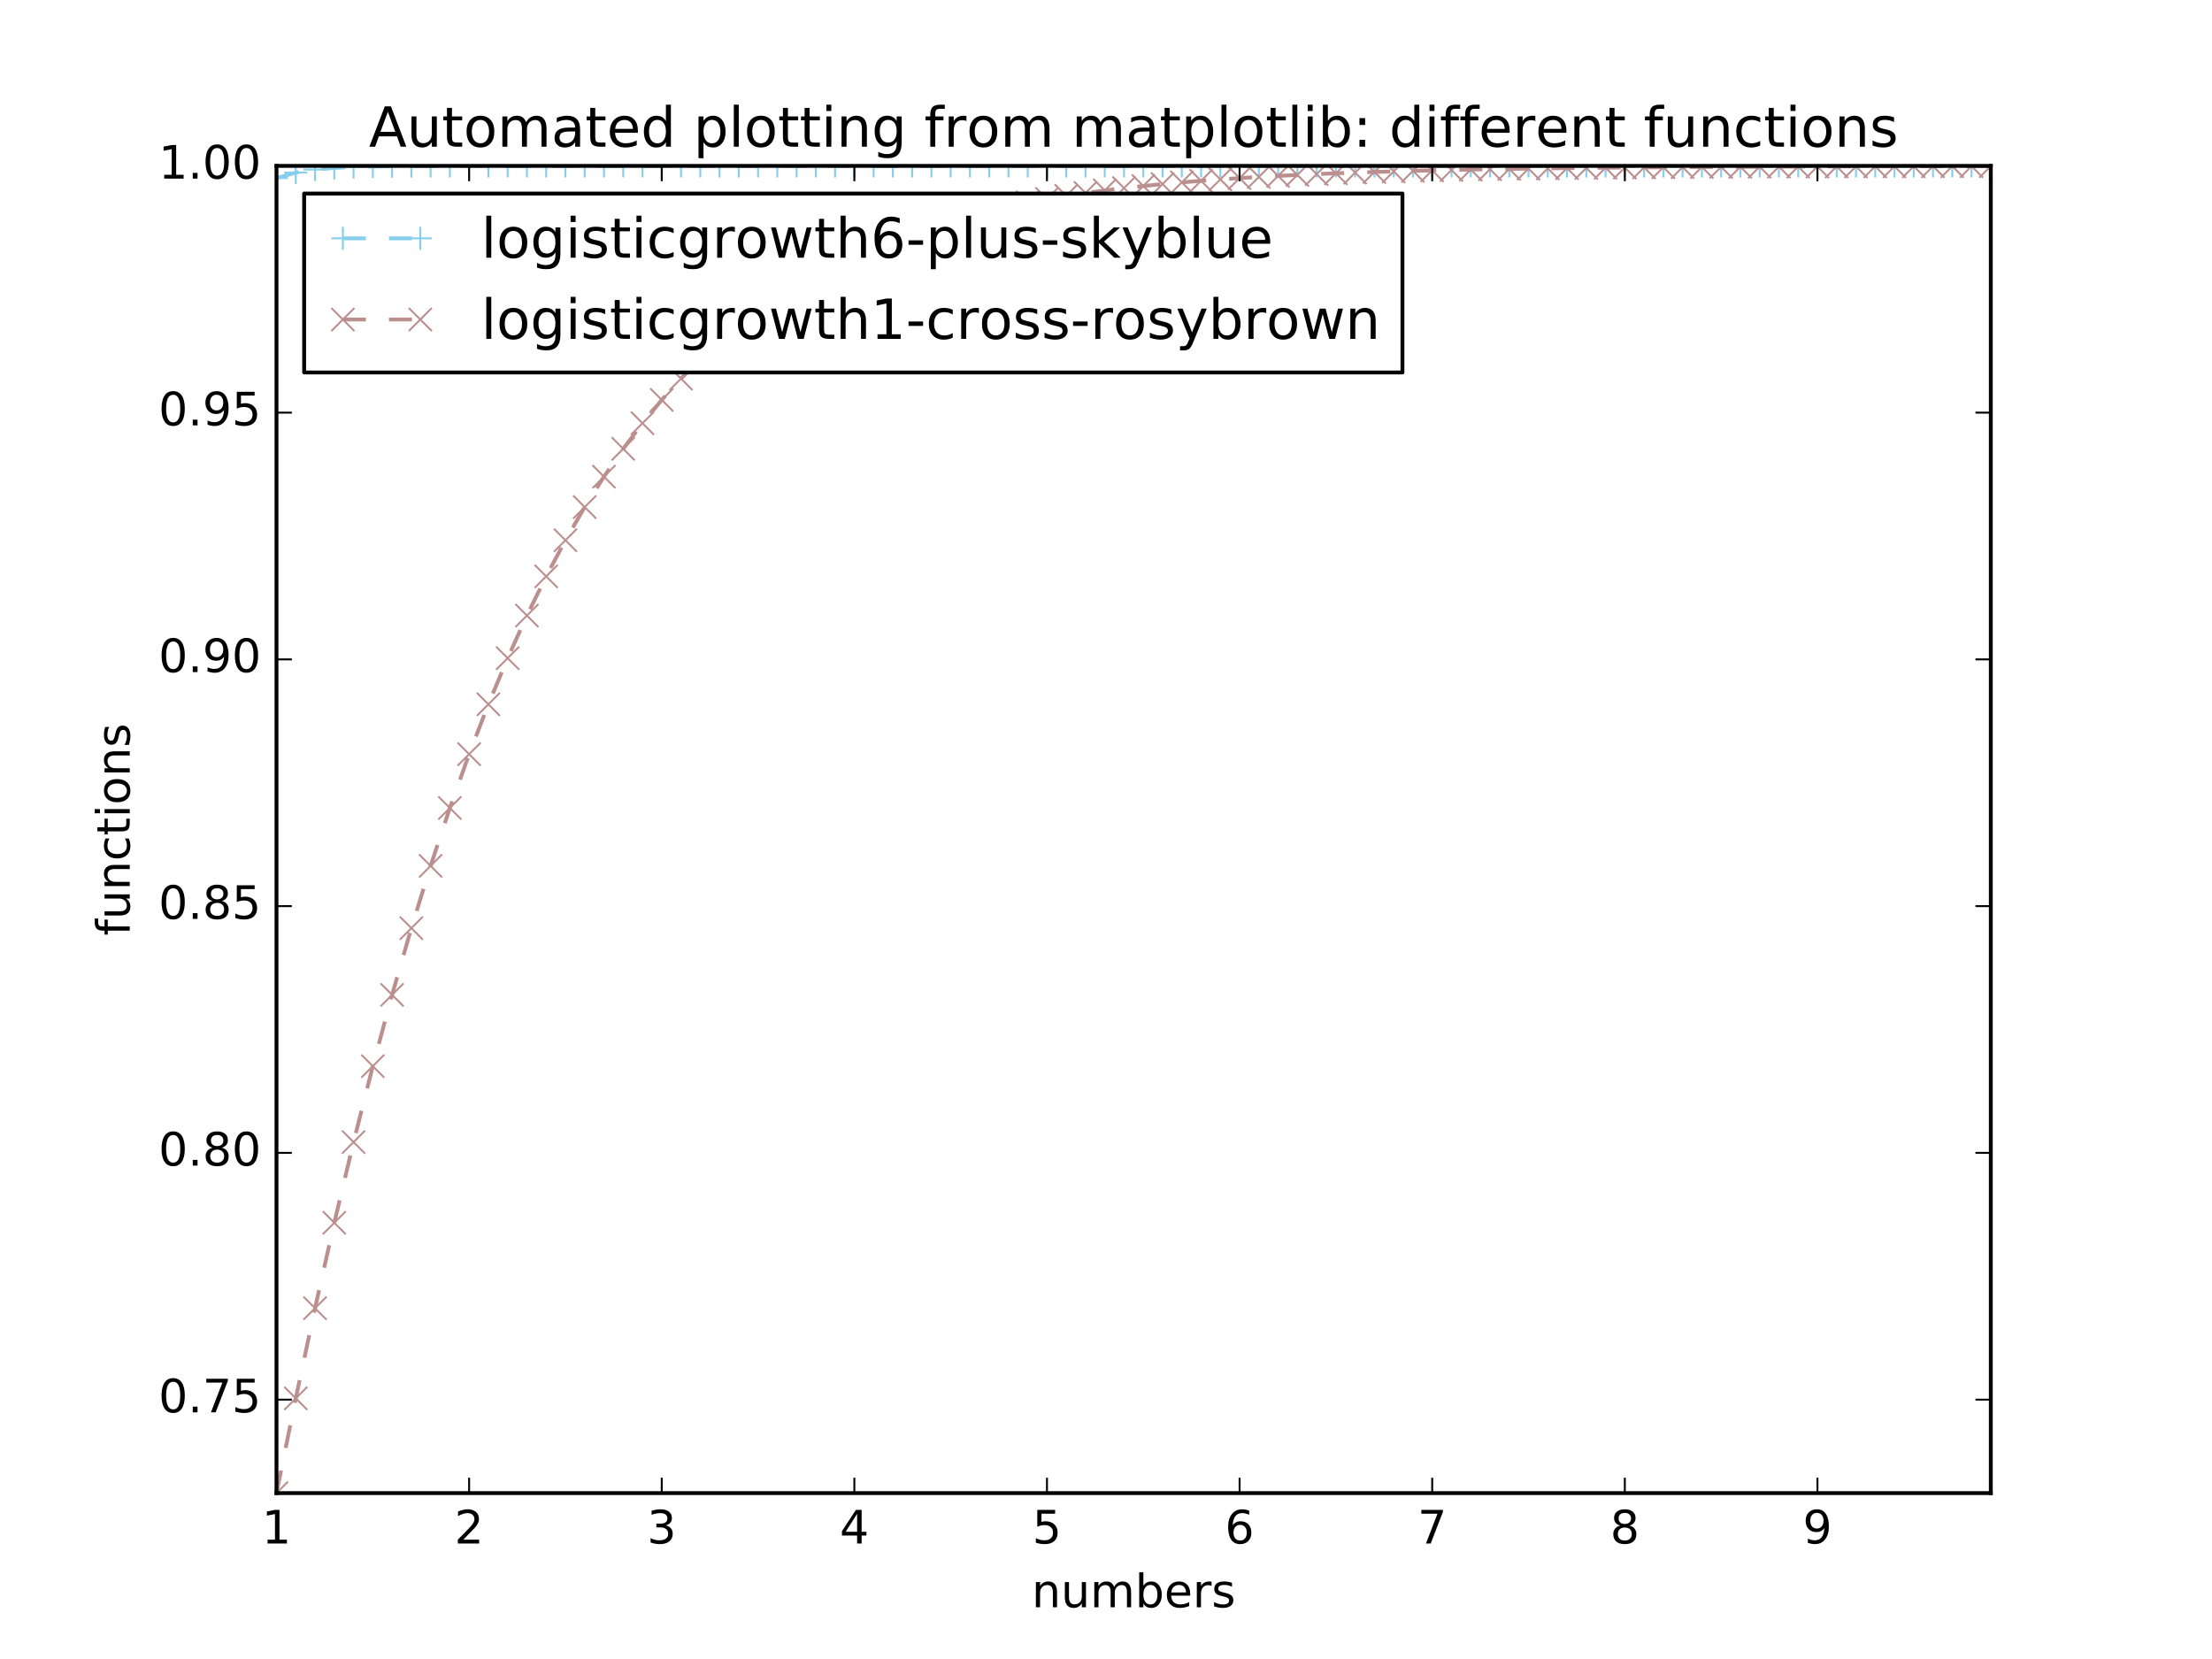 <?xml version="1.0" encoding="utf-8" standalone="no"?>
<!DOCTYPE svg PUBLIC "-//W3C//DTD SVG 1.1//EN"
  "http://www.w3.org/Graphics/SVG/1.1/DTD/svg11.dtd">
<!-- Created with matplotlib (http://matplotlib.org/) -->
<svg height="432pt" version="1.1" viewBox="0 0 576 432" width="576pt" xmlns="http://www.w3.org/2000/svg" xmlns:xlink="http://www.w3.org/1999/xlink">
 <defs>
  <style type="text/css">
*{stroke-linecap:butt;stroke-linejoin:round;stroke-miterlimit:100000;}
  </style>
 </defs>
 <g id="figure_1">
  <g id="patch_1">
   <path d="M 0 432 
L 576 432 
L 576 0 
L 0 0 
z
" style="fill:#ffffff;"/>
  </g>
  <g id="axes_1">
   <g id="patch_2">
    <path d="M 72 388.8 
L 518.4 388.8 
L 518.4 43.2 
L 72 43.2 
z
" style="fill:#ffffff;"/>
   </g>
   <g id="line2d_1">
    <path clip-path="url(#p014673e474)" d="M 72 46.377 
L 77.016 44.946 
L 82.031 44.159 
L 87.047 43.726 
L 92.063 43.489 
L 97.079 43.359 
L 102.094 43.287 
L 107.11 43.248 
L 112.126 43.226 
L 117.142 43.214 
L 122.157 43.208 
L 127.173 43.204 
L 132.189 43.202 
L 137.204 43.201 
L 142.22 43.201 
L 147.236 43.2 
L 152.252 43.2 
L 157.267 43.2 
L 162.283 43.2 
L 167.299 43.2 
L 172.315 43.2 
L 177.33 43.2 
L 182.346 43.2 
L 187.362 43.2 
L 192.378 43.2 
L 197.393 43.2 
L 202.409 43.2 
L 207.425 43.2 
L 212.44 43.2 
L 217.456 43.2 
L 222.472 43.2 
L 227.488 43.2 
L 232.503 43.2 
L 237.519 43.2 
L 242.535 43.2 
L 247.551 43.2 
L 252.566 43.2 
L 257.582 43.2 
L 262.598 43.2 
L 267.613 43.2 
L 272.629 43.2 
L 277.645 43.2 
L 282.661 43.2 
L 287.676 43.2 
L 292.692 43.2 
L 297.708 43.2 
L 302.724 43.2 
L 307.739 43.2 
L 312.755 43.2 
L 317.771 43.2 
L 322.787 43.2 
L 327.802 43.2 
L 332.818 43.2 
L 337.834 43.2 
L 342.849 43.2 
L 347.865 43.2 
L 352.881 43.2 
L 357.897 43.2 
L 362.912 43.2 
L 367.928 43.2 
L 372.944 43.2 
L 377.96 43.2 
L 382.975 43.2 
L 387.991 43.2 
L 393.007 43.2 
L 398.022 43.2 
L 403.038 43.2 
L 408.054 43.2 
L 413.07 43.2 
L 418.085 43.2 
L 423.101 43.2 
L 428.117 43.2 
L 433.133 43.2 
L 438.148 43.2 
L 443.164 43.2 
L 448.18 43.2 
L 453.196 43.2 
L 458.211 43.2 
L 463.227 43.2 
L 468.243 43.2 
L 473.258 43.2 
L 478.274 43.2 
L 483.29 43.2 
L 488.306 43.2 
L 493.321 43.2 
L 498.337 43.2 
L 503.353 43.2 
L 508.369 43.2 
L 513.384 43.2 
L 518.4 43.2 
" style="fill:none;stroke:#87ceeb;stroke-dasharray:6,6;stroke-dashoffset:0.0;"/>
    <defs>
     <path d="M -3 0 
L 3 0 
M 0 3 
L 0 -3 
" id="mc683d575db" style="stroke:#87ceeb;stroke-width:0.5;"/>
    </defs>
    <g clip-path="url(#p014673e474)">
     <use style="fill:none;stroke:#87ceeb;stroke-width:0.5;" x="72.0" xlink:href="#mc683d575db" y="46.377"/>
     <use style="fill:none;stroke:#87ceeb;stroke-width:0.5;" x="77.016" xlink:href="#mc683d575db" y="44.946"/>
     <use style="fill:none;stroke:#87ceeb;stroke-width:0.5;" x="82.031" xlink:href="#mc683d575db" y="44.159"/>
     <use style="fill:none;stroke:#87ceeb;stroke-width:0.5;" x="87.047" xlink:href="#mc683d575db" y="43.726"/>
     <use style="fill:none;stroke:#87ceeb;stroke-width:0.5;" x="92.063" xlink:href="#mc683d575db" y="43.489"/>
     <use style="fill:none;stroke:#87ceeb;stroke-width:0.5;" x="97.079" xlink:href="#mc683d575db" y="43.359"/>
     <use style="fill:none;stroke:#87ceeb;stroke-width:0.5;" x="102.094" xlink:href="#mc683d575db" y="43.287"/>
     <use style="fill:none;stroke:#87ceeb;stroke-width:0.5;" x="107.11" xlink:href="#mc683d575db" y="43.248"/>
     <use style="fill:none;stroke:#87ceeb;stroke-width:0.5;" x="112.126" xlink:href="#mc683d575db" y="43.226"/>
     <use style="fill:none;stroke:#87ceeb;stroke-width:0.5;" x="117.142" xlink:href="#mc683d575db" y="43.214"/>
     <use style="fill:none;stroke:#87ceeb;stroke-width:0.5;" x="122.157" xlink:href="#mc683d575db" y="43.208"/>
     <use style="fill:none;stroke:#87ceeb;stroke-width:0.5;" x="127.173" xlink:href="#mc683d575db" y="43.204"/>
     <use style="fill:none;stroke:#87ceeb;stroke-width:0.5;" x="132.189" xlink:href="#mc683d575db" y="43.202"/>
     <use style="fill:none;stroke:#87ceeb;stroke-width:0.5;" x="137.204" xlink:href="#mc683d575db" y="43.201"/>
     <use style="fill:none;stroke:#87ceeb;stroke-width:0.5;" x="142.22" xlink:href="#mc683d575db" y="43.201"/>
     <use style="fill:none;stroke:#87ceeb;stroke-width:0.5;" x="147.236" xlink:href="#mc683d575db" y="43.2"/>
     <use style="fill:none;stroke:#87ceeb;stroke-width:0.5;" x="152.252" xlink:href="#mc683d575db" y="43.2"/>
     <use style="fill:none;stroke:#87ceeb;stroke-width:0.5;" x="157.267" xlink:href="#mc683d575db" y="43.2"/>
     <use style="fill:none;stroke:#87ceeb;stroke-width:0.5;" x="162.283" xlink:href="#mc683d575db" y="43.2"/>
     <use style="fill:none;stroke:#87ceeb;stroke-width:0.5;" x="167.299" xlink:href="#mc683d575db" y="43.2"/>
     <use style="fill:none;stroke:#87ceeb;stroke-width:0.5;" x="172.315" xlink:href="#mc683d575db" y="43.2"/>
     <use style="fill:none;stroke:#87ceeb;stroke-width:0.5;" x="177.33" xlink:href="#mc683d575db" y="43.2"/>
     <use style="fill:none;stroke:#87ceeb;stroke-width:0.5;" x="182.346" xlink:href="#mc683d575db" y="43.2"/>
     <use style="fill:none;stroke:#87ceeb;stroke-width:0.5;" x="187.362" xlink:href="#mc683d575db" y="43.2"/>
     <use style="fill:none;stroke:#87ceeb;stroke-width:0.5;" x="192.378" xlink:href="#mc683d575db" y="43.2"/>
     <use style="fill:none;stroke:#87ceeb;stroke-width:0.5;" x="197.393" xlink:href="#mc683d575db" y="43.2"/>
     <use style="fill:none;stroke:#87ceeb;stroke-width:0.5;" x="202.409" xlink:href="#mc683d575db" y="43.2"/>
     <use style="fill:none;stroke:#87ceeb;stroke-width:0.5;" x="207.425" xlink:href="#mc683d575db" y="43.2"/>
     <use style="fill:none;stroke:#87ceeb;stroke-width:0.5;" x="212.44" xlink:href="#mc683d575db" y="43.2"/>
     <use style="fill:none;stroke:#87ceeb;stroke-width:0.5;" x="217.456" xlink:href="#mc683d575db" y="43.2"/>
     <use style="fill:none;stroke:#87ceeb;stroke-width:0.5;" x="222.472" xlink:href="#mc683d575db" y="43.2"/>
     <use style="fill:none;stroke:#87ceeb;stroke-width:0.5;" x="227.488" xlink:href="#mc683d575db" y="43.2"/>
     <use style="fill:none;stroke:#87ceeb;stroke-width:0.5;" x="232.503" xlink:href="#mc683d575db" y="43.2"/>
     <use style="fill:none;stroke:#87ceeb;stroke-width:0.5;" x="237.519" xlink:href="#mc683d575db" y="43.2"/>
     <use style="fill:none;stroke:#87ceeb;stroke-width:0.5;" x="242.535" xlink:href="#mc683d575db" y="43.2"/>
     <use style="fill:none;stroke:#87ceeb;stroke-width:0.5;" x="247.551" xlink:href="#mc683d575db" y="43.2"/>
     <use style="fill:none;stroke:#87ceeb;stroke-width:0.5;" x="252.566" xlink:href="#mc683d575db" y="43.2"/>
     <use style="fill:none;stroke:#87ceeb;stroke-width:0.5;" x="257.582" xlink:href="#mc683d575db" y="43.2"/>
     <use style="fill:none;stroke:#87ceeb;stroke-width:0.5;" x="262.598" xlink:href="#mc683d575db" y="43.2"/>
     <use style="fill:none;stroke:#87ceeb;stroke-width:0.5;" x="267.613" xlink:href="#mc683d575db" y="43.2"/>
     <use style="fill:none;stroke:#87ceeb;stroke-width:0.5;" x="272.629" xlink:href="#mc683d575db" y="43.2"/>
     <use style="fill:none;stroke:#87ceeb;stroke-width:0.5;" x="277.645" xlink:href="#mc683d575db" y="43.2"/>
     <use style="fill:none;stroke:#87ceeb;stroke-width:0.5;" x="282.661" xlink:href="#mc683d575db" y="43.2"/>
     <use style="fill:none;stroke:#87ceeb;stroke-width:0.5;" x="287.676" xlink:href="#mc683d575db" y="43.2"/>
     <use style="fill:none;stroke:#87ceeb;stroke-width:0.5;" x="292.692" xlink:href="#mc683d575db" y="43.2"/>
     <use style="fill:none;stroke:#87ceeb;stroke-width:0.5;" x="297.708" xlink:href="#mc683d575db" y="43.2"/>
     <use style="fill:none;stroke:#87ceeb;stroke-width:0.5;" x="302.724" xlink:href="#mc683d575db" y="43.2"/>
     <use style="fill:none;stroke:#87ceeb;stroke-width:0.5;" x="307.739" xlink:href="#mc683d575db" y="43.2"/>
     <use style="fill:none;stroke:#87ceeb;stroke-width:0.5;" x="312.755" xlink:href="#mc683d575db" y="43.2"/>
     <use style="fill:none;stroke:#87ceeb;stroke-width:0.5;" x="317.771" xlink:href="#mc683d575db" y="43.2"/>
     <use style="fill:none;stroke:#87ceeb;stroke-width:0.5;" x="322.787" xlink:href="#mc683d575db" y="43.2"/>
     <use style="fill:none;stroke:#87ceeb;stroke-width:0.5;" x="327.802" xlink:href="#mc683d575db" y="43.2"/>
     <use style="fill:none;stroke:#87ceeb;stroke-width:0.5;" x="332.818" xlink:href="#mc683d575db" y="43.2"/>
     <use style="fill:none;stroke:#87ceeb;stroke-width:0.5;" x="337.834" xlink:href="#mc683d575db" y="43.2"/>
     <use style="fill:none;stroke:#87ceeb;stroke-width:0.5;" x="342.849" xlink:href="#mc683d575db" y="43.2"/>
     <use style="fill:none;stroke:#87ceeb;stroke-width:0.5;" x="347.865" xlink:href="#mc683d575db" y="43.2"/>
     <use style="fill:none;stroke:#87ceeb;stroke-width:0.5;" x="352.881" xlink:href="#mc683d575db" y="43.2"/>
     <use style="fill:none;stroke:#87ceeb;stroke-width:0.5;" x="357.897" xlink:href="#mc683d575db" y="43.2"/>
     <use style="fill:none;stroke:#87ceeb;stroke-width:0.5;" x="362.912" xlink:href="#mc683d575db" y="43.2"/>
     <use style="fill:none;stroke:#87ceeb;stroke-width:0.5;" x="367.928" xlink:href="#mc683d575db" y="43.2"/>
     <use style="fill:none;stroke:#87ceeb;stroke-width:0.5;" x="372.944" xlink:href="#mc683d575db" y="43.2"/>
     <use style="fill:none;stroke:#87ceeb;stroke-width:0.5;" x="377.96" xlink:href="#mc683d575db" y="43.2"/>
     <use style="fill:none;stroke:#87ceeb;stroke-width:0.5;" x="382.975" xlink:href="#mc683d575db" y="43.2"/>
     <use style="fill:none;stroke:#87ceeb;stroke-width:0.5;" x="387.991" xlink:href="#mc683d575db" y="43.2"/>
     <use style="fill:none;stroke:#87ceeb;stroke-width:0.5;" x="393.007" xlink:href="#mc683d575db" y="43.2"/>
     <use style="fill:none;stroke:#87ceeb;stroke-width:0.5;" x="398.022" xlink:href="#mc683d575db" y="43.2"/>
     <use style="fill:none;stroke:#87ceeb;stroke-width:0.5;" x="403.038" xlink:href="#mc683d575db" y="43.2"/>
     <use style="fill:none;stroke:#87ceeb;stroke-width:0.5;" x="408.054" xlink:href="#mc683d575db" y="43.2"/>
     <use style="fill:none;stroke:#87ceeb;stroke-width:0.5;" x="413.07" xlink:href="#mc683d575db" y="43.2"/>
     <use style="fill:none;stroke:#87ceeb;stroke-width:0.5;" x="418.085" xlink:href="#mc683d575db" y="43.2"/>
     <use style="fill:none;stroke:#87ceeb;stroke-width:0.5;" x="423.101" xlink:href="#mc683d575db" y="43.2"/>
     <use style="fill:none;stroke:#87ceeb;stroke-width:0.5;" x="428.117" xlink:href="#mc683d575db" y="43.2"/>
     <use style="fill:none;stroke:#87ceeb;stroke-width:0.5;" x="433.133" xlink:href="#mc683d575db" y="43.2"/>
     <use style="fill:none;stroke:#87ceeb;stroke-width:0.5;" x="438.148" xlink:href="#mc683d575db" y="43.2"/>
     <use style="fill:none;stroke:#87ceeb;stroke-width:0.5;" x="443.164" xlink:href="#mc683d575db" y="43.2"/>
     <use style="fill:none;stroke:#87ceeb;stroke-width:0.5;" x="448.18" xlink:href="#mc683d575db" y="43.2"/>
     <use style="fill:none;stroke:#87ceeb;stroke-width:0.5;" x="453.196" xlink:href="#mc683d575db" y="43.2"/>
     <use style="fill:none;stroke:#87ceeb;stroke-width:0.5;" x="458.211" xlink:href="#mc683d575db" y="43.2"/>
     <use style="fill:none;stroke:#87ceeb;stroke-width:0.5;" x="463.227" xlink:href="#mc683d575db" y="43.2"/>
     <use style="fill:none;stroke:#87ceeb;stroke-width:0.5;" x="468.243" xlink:href="#mc683d575db" y="43.2"/>
     <use style="fill:none;stroke:#87ceeb;stroke-width:0.5;" x="473.258" xlink:href="#mc683d575db" y="43.2"/>
     <use style="fill:none;stroke:#87ceeb;stroke-width:0.5;" x="478.274" xlink:href="#mc683d575db" y="43.2"/>
     <use style="fill:none;stroke:#87ceeb;stroke-width:0.5;" x="483.29" xlink:href="#mc683d575db" y="43.2"/>
     <use style="fill:none;stroke:#87ceeb;stroke-width:0.5;" x="488.306" xlink:href="#mc683d575db" y="43.2"/>
     <use style="fill:none;stroke:#87ceeb;stroke-width:0.5;" x="493.321" xlink:href="#mc683d575db" y="43.2"/>
     <use style="fill:none;stroke:#87ceeb;stroke-width:0.5;" x="498.337" xlink:href="#mc683d575db" y="43.2"/>
     <use style="fill:none;stroke:#87ceeb;stroke-width:0.5;" x="503.353" xlink:href="#mc683d575db" y="43.2"/>
     <use style="fill:none;stroke:#87ceeb;stroke-width:0.5;" x="508.369" xlink:href="#mc683d575db" y="43.2"/>
     <use style="fill:none;stroke:#87ceeb;stroke-width:0.5;" x="513.384" xlink:href="#mc683d575db" y="43.2"/>
     <use style="fill:none;stroke:#87ceeb;stroke-width:0.5;" x="518.4" xlink:href="#mc683d575db" y="43.2"/>
    </g>
   </g>
   <g id="line2d_2">
    <path clip-path="url(#p014673e474)" d="M 72 388.8 
L 77.016 364.125 
L 82.031 340.654 
L 87.047 318.41 
L 92.063 297.401 
L 97.079 277.624 
L 102.094 259.063 
L 107.11 241.694 
L 112.126 225.484 
L 117.142 210.394 
L 122.157 196.38 
L 127.173 183.394 
L 132.189 171.383 
L 137.204 160.296 
L 142.22 150.08 
L 147.236 140.681 
L 152.252 132.046 
L 157.267 124.123 
L 162.283 116.864 
L 167.299 110.219 
L 172.315 104.144 
L 177.33 98.594 
L 182.346 93.529 
L 187.362 88.91 
L 192.378 84.701 
L 197.393 80.867 
L 202.409 77.378 
L 207.425 74.204 
L 212.44 71.318 
L 217.456 68.696 
L 222.472 66.313 
L 227.488 64.149 
L 232.503 62.185 
L 237.519 60.403 
L 242.535 58.786 
L 247.551 57.319 
L 252.566 55.988 
L 257.582 54.782 
L 262.598 53.689 
L 267.613 52.698 
L 272.629 51.801 
L 277.645 50.987 
L 282.661 50.25 
L 287.676 49.583 
L 292.692 48.978 
L 297.708 48.43 
L 302.724 47.934 
L 307.739 47.485 
L 312.755 47.079 
L 317.771 46.711 
L 322.787 46.377 
L 327.802 46.076 
L 332.818 45.803 
L 337.834 45.555 
L 342.849 45.332 
L 347.865 45.129 
L 352.881 44.946 
L 357.897 44.78 
L 362.912 44.63 
L 367.928 44.494 
L 372.944 44.371 
L 377.96 44.259 
L 382.975 44.159 
L 387.991 44.068 
L 393.007 43.985 
L 398.022 43.91 
L 403.038 43.843 
L 408.054 43.782 
L 413.07 43.726 
L 418.085 43.676 
L 423.101 43.631 
L 428.117 43.59 
L 433.133 43.553 
L 438.148 43.519 
L 443.164 43.489 
L 448.18 43.461 
L 453.196 43.437 
L 458.211 43.414 
L 463.227 43.394 
L 468.243 43.375 
L 473.258 43.359 
L 478.274 43.343 
L 483.29 43.33 
L 488.306 43.317 
L 493.321 43.306 
L 498.337 43.296 
L 503.353 43.287 
L 508.369 43.279 
L 513.384 43.271 
L 518.4 43.264 
" style="fill:none;stroke:#bc8f8f;stroke-dasharray:6,6;stroke-dashoffset:0.0;"/>
    <defs>
     <path d="M -3 3 
L 3 -3 
M -3 -3 
L 3 3 
" id="m493b35038d" style="stroke:#bc8f8f;stroke-width:0.5;"/>
    </defs>
    <g clip-path="url(#p014673e474)">
     <use style="fill:none;stroke:#bc8f8f;stroke-width:0.5;" x="72.0" xlink:href="#m493b35038d" y="388.8"/>
     <use style="fill:none;stroke:#bc8f8f;stroke-width:0.5;" x="77.016" xlink:href="#m493b35038d" y="364.125"/>
     <use style="fill:none;stroke:#bc8f8f;stroke-width:0.5;" x="82.031" xlink:href="#m493b35038d" y="340.654"/>
     <use style="fill:none;stroke:#bc8f8f;stroke-width:0.5;" x="87.047" xlink:href="#m493b35038d" y="318.41"/>
     <use style="fill:none;stroke:#bc8f8f;stroke-width:0.5;" x="92.063" xlink:href="#m493b35038d" y="297.401"/>
     <use style="fill:none;stroke:#bc8f8f;stroke-width:0.5;" x="97.079" xlink:href="#m493b35038d" y="277.624"/>
     <use style="fill:none;stroke:#bc8f8f;stroke-width:0.5;" x="102.094" xlink:href="#m493b35038d" y="259.063"/>
     <use style="fill:none;stroke:#bc8f8f;stroke-width:0.5;" x="107.11" xlink:href="#m493b35038d" y="241.694"/>
     <use style="fill:none;stroke:#bc8f8f;stroke-width:0.5;" x="112.126" xlink:href="#m493b35038d" y="225.484"/>
     <use style="fill:none;stroke:#bc8f8f;stroke-width:0.5;" x="117.142" xlink:href="#m493b35038d" y="210.394"/>
     <use style="fill:none;stroke:#bc8f8f;stroke-width:0.5;" x="122.157" xlink:href="#m493b35038d" y="196.38"/>
     <use style="fill:none;stroke:#bc8f8f;stroke-width:0.5;" x="127.173" xlink:href="#m493b35038d" y="183.394"/>
     <use style="fill:none;stroke:#bc8f8f;stroke-width:0.5;" x="132.189" xlink:href="#m493b35038d" y="171.383"/>
     <use style="fill:none;stroke:#bc8f8f;stroke-width:0.5;" x="137.204" xlink:href="#m493b35038d" y="160.296"/>
     <use style="fill:none;stroke:#bc8f8f;stroke-width:0.5;" x="142.22" xlink:href="#m493b35038d" y="150.08"/>
     <use style="fill:none;stroke:#bc8f8f;stroke-width:0.5;" x="147.236" xlink:href="#m493b35038d" y="140.681"/>
     <use style="fill:none;stroke:#bc8f8f;stroke-width:0.5;" x="152.252" xlink:href="#m493b35038d" y="132.046"/>
     <use style="fill:none;stroke:#bc8f8f;stroke-width:0.5;" x="157.267" xlink:href="#m493b35038d" y="124.123"/>
     <use style="fill:none;stroke:#bc8f8f;stroke-width:0.5;" x="162.283" xlink:href="#m493b35038d" y="116.864"/>
     <use style="fill:none;stroke:#bc8f8f;stroke-width:0.5;" x="167.299" xlink:href="#m493b35038d" y="110.219"/>
     <use style="fill:none;stroke:#bc8f8f;stroke-width:0.5;" x="172.315" xlink:href="#m493b35038d" y="104.144"/>
     <use style="fill:none;stroke:#bc8f8f;stroke-width:0.5;" x="177.33" xlink:href="#m493b35038d" y="98.594"/>
     <use style="fill:none;stroke:#bc8f8f;stroke-width:0.5;" x="182.346" xlink:href="#m493b35038d" y="93.529"/>
     <use style="fill:none;stroke:#bc8f8f;stroke-width:0.5;" x="187.362" xlink:href="#m493b35038d" y="88.91"/>
     <use style="fill:none;stroke:#bc8f8f;stroke-width:0.5;" x="192.378" xlink:href="#m493b35038d" y="84.701"/>
     <use style="fill:none;stroke:#bc8f8f;stroke-width:0.5;" x="197.393" xlink:href="#m493b35038d" y="80.867"/>
     <use style="fill:none;stroke:#bc8f8f;stroke-width:0.5;" x="202.409" xlink:href="#m493b35038d" y="77.378"/>
     <use style="fill:none;stroke:#bc8f8f;stroke-width:0.5;" x="207.425" xlink:href="#m493b35038d" y="74.204"/>
     <use style="fill:none;stroke:#bc8f8f;stroke-width:0.5;" x="212.44" xlink:href="#m493b35038d" y="71.318"/>
     <use style="fill:none;stroke:#bc8f8f;stroke-width:0.5;" x="217.456" xlink:href="#m493b35038d" y="68.696"/>
     <use style="fill:none;stroke:#bc8f8f;stroke-width:0.5;" x="222.472" xlink:href="#m493b35038d" y="66.313"/>
     <use style="fill:none;stroke:#bc8f8f;stroke-width:0.5;" x="227.488" xlink:href="#m493b35038d" y="64.149"/>
     <use style="fill:none;stroke:#bc8f8f;stroke-width:0.5;" x="232.503" xlink:href="#m493b35038d" y="62.185"/>
     <use style="fill:none;stroke:#bc8f8f;stroke-width:0.5;" x="237.519" xlink:href="#m493b35038d" y="60.403"/>
     <use style="fill:none;stroke:#bc8f8f;stroke-width:0.5;" x="242.535" xlink:href="#m493b35038d" y="58.786"/>
     <use style="fill:none;stroke:#bc8f8f;stroke-width:0.5;" x="247.551" xlink:href="#m493b35038d" y="57.319"/>
     <use style="fill:none;stroke:#bc8f8f;stroke-width:0.5;" x="252.566" xlink:href="#m493b35038d" y="55.988"/>
     <use style="fill:none;stroke:#bc8f8f;stroke-width:0.5;" x="257.582" xlink:href="#m493b35038d" y="54.782"/>
     <use style="fill:none;stroke:#bc8f8f;stroke-width:0.5;" x="262.598" xlink:href="#m493b35038d" y="53.689"/>
     <use style="fill:none;stroke:#bc8f8f;stroke-width:0.5;" x="267.613" xlink:href="#m493b35038d" y="52.698"/>
     <use style="fill:none;stroke:#bc8f8f;stroke-width:0.5;" x="272.629" xlink:href="#m493b35038d" y="51.801"/>
     <use style="fill:none;stroke:#bc8f8f;stroke-width:0.5;" x="277.645" xlink:href="#m493b35038d" y="50.987"/>
     <use style="fill:none;stroke:#bc8f8f;stroke-width:0.5;" x="282.661" xlink:href="#m493b35038d" y="50.25"/>
     <use style="fill:none;stroke:#bc8f8f;stroke-width:0.5;" x="287.676" xlink:href="#m493b35038d" y="49.583"/>
     <use style="fill:none;stroke:#bc8f8f;stroke-width:0.5;" x="292.692" xlink:href="#m493b35038d" y="48.978"/>
     <use style="fill:none;stroke:#bc8f8f;stroke-width:0.5;" x="297.708" xlink:href="#m493b35038d" y="48.43"/>
     <use style="fill:none;stroke:#bc8f8f;stroke-width:0.5;" x="302.724" xlink:href="#m493b35038d" y="47.934"/>
     <use style="fill:none;stroke:#bc8f8f;stroke-width:0.5;" x="307.739" xlink:href="#m493b35038d" y="47.485"/>
     <use style="fill:none;stroke:#bc8f8f;stroke-width:0.5;" x="312.755" xlink:href="#m493b35038d" y="47.079"/>
     <use style="fill:none;stroke:#bc8f8f;stroke-width:0.5;" x="317.771" xlink:href="#m493b35038d" y="46.711"/>
     <use style="fill:none;stroke:#bc8f8f;stroke-width:0.5;" x="322.787" xlink:href="#m493b35038d" y="46.377"/>
     <use style="fill:none;stroke:#bc8f8f;stroke-width:0.5;" x="327.802" xlink:href="#m493b35038d" y="46.076"/>
     <use style="fill:none;stroke:#bc8f8f;stroke-width:0.5;" x="332.818" xlink:href="#m493b35038d" y="45.803"/>
     <use style="fill:none;stroke:#bc8f8f;stroke-width:0.5;" x="337.834" xlink:href="#m493b35038d" y="45.555"/>
     <use style="fill:none;stroke:#bc8f8f;stroke-width:0.5;" x="342.849" xlink:href="#m493b35038d" y="45.332"/>
     <use style="fill:none;stroke:#bc8f8f;stroke-width:0.5;" x="347.865" xlink:href="#m493b35038d" y="45.129"/>
     <use style="fill:none;stroke:#bc8f8f;stroke-width:0.5;" x="352.881" xlink:href="#m493b35038d" y="44.946"/>
     <use style="fill:none;stroke:#bc8f8f;stroke-width:0.5;" x="357.897" xlink:href="#m493b35038d" y="44.78"/>
     <use style="fill:none;stroke:#bc8f8f;stroke-width:0.5;" x="362.912" xlink:href="#m493b35038d" y="44.63"/>
     <use style="fill:none;stroke:#bc8f8f;stroke-width:0.5;" x="367.928" xlink:href="#m493b35038d" y="44.494"/>
     <use style="fill:none;stroke:#bc8f8f;stroke-width:0.5;" x="372.944" xlink:href="#m493b35038d" y="44.371"/>
     <use style="fill:none;stroke:#bc8f8f;stroke-width:0.5;" x="377.96" xlink:href="#m493b35038d" y="44.259"/>
     <use style="fill:none;stroke:#bc8f8f;stroke-width:0.5;" x="382.975" xlink:href="#m493b35038d" y="44.159"/>
     <use style="fill:none;stroke:#bc8f8f;stroke-width:0.5;" x="387.991" xlink:href="#m493b35038d" y="44.068"/>
     <use style="fill:none;stroke:#bc8f8f;stroke-width:0.5;" x="393.007" xlink:href="#m493b35038d" y="43.985"/>
     <use style="fill:none;stroke:#bc8f8f;stroke-width:0.5;" x="398.022" xlink:href="#m493b35038d" y="43.91"/>
     <use style="fill:none;stroke:#bc8f8f;stroke-width:0.5;" x="403.038" xlink:href="#m493b35038d" y="43.843"/>
     <use style="fill:none;stroke:#bc8f8f;stroke-width:0.5;" x="408.054" xlink:href="#m493b35038d" y="43.782"/>
     <use style="fill:none;stroke:#bc8f8f;stroke-width:0.5;" x="413.07" xlink:href="#m493b35038d" y="43.726"/>
     <use style="fill:none;stroke:#bc8f8f;stroke-width:0.5;" x="418.085" xlink:href="#m493b35038d" y="43.676"/>
     <use style="fill:none;stroke:#bc8f8f;stroke-width:0.5;" x="423.101" xlink:href="#m493b35038d" y="43.631"/>
     <use style="fill:none;stroke:#bc8f8f;stroke-width:0.5;" x="428.117" xlink:href="#m493b35038d" y="43.59"/>
     <use style="fill:none;stroke:#bc8f8f;stroke-width:0.5;" x="433.133" xlink:href="#m493b35038d" y="43.553"/>
     <use style="fill:none;stroke:#bc8f8f;stroke-width:0.5;" x="438.148" xlink:href="#m493b35038d" y="43.519"/>
     <use style="fill:none;stroke:#bc8f8f;stroke-width:0.5;" x="443.164" xlink:href="#m493b35038d" y="43.489"/>
     <use style="fill:none;stroke:#bc8f8f;stroke-width:0.5;" x="448.18" xlink:href="#m493b35038d" y="43.461"/>
     <use style="fill:none;stroke:#bc8f8f;stroke-width:0.5;" x="453.196" xlink:href="#m493b35038d" y="43.437"/>
     <use style="fill:none;stroke:#bc8f8f;stroke-width:0.5;" x="458.211" xlink:href="#m493b35038d" y="43.414"/>
     <use style="fill:none;stroke:#bc8f8f;stroke-width:0.5;" x="463.227" xlink:href="#m493b35038d" y="43.394"/>
     <use style="fill:none;stroke:#bc8f8f;stroke-width:0.5;" x="468.243" xlink:href="#m493b35038d" y="43.375"/>
     <use style="fill:none;stroke:#bc8f8f;stroke-width:0.5;" x="473.258" xlink:href="#m493b35038d" y="43.359"/>
     <use style="fill:none;stroke:#bc8f8f;stroke-width:0.5;" x="478.274" xlink:href="#m493b35038d" y="43.343"/>
     <use style="fill:none;stroke:#bc8f8f;stroke-width:0.5;" x="483.29" xlink:href="#m493b35038d" y="43.33"/>
     <use style="fill:none;stroke:#bc8f8f;stroke-width:0.5;" x="488.306" xlink:href="#m493b35038d" y="43.317"/>
     <use style="fill:none;stroke:#bc8f8f;stroke-width:0.5;" x="493.321" xlink:href="#m493b35038d" y="43.306"/>
     <use style="fill:none;stroke:#bc8f8f;stroke-width:0.5;" x="498.337" xlink:href="#m493b35038d" y="43.296"/>
     <use style="fill:none;stroke:#bc8f8f;stroke-width:0.5;" x="503.353" xlink:href="#m493b35038d" y="43.287"/>
     <use style="fill:none;stroke:#bc8f8f;stroke-width:0.5;" x="508.369" xlink:href="#m493b35038d" y="43.279"/>
     <use style="fill:none;stroke:#bc8f8f;stroke-width:0.5;" x="513.384" xlink:href="#m493b35038d" y="43.271"/>
     <use style="fill:none;stroke:#bc8f8f;stroke-width:0.5;" x="518.4" xlink:href="#m493b35038d" y="43.264"/>
    </g>
   </g>
   <g id="patch_3">
    <path d="M 72 43.2 
L 518.4 43.2 
" style="fill:none;stroke:#000000;stroke-linecap:square;stroke-linejoin:miter;"/>
   </g>
   <g id="patch_4">
    <path d="M 518.4 388.8 
L 518.4 43.2 
" style="fill:none;stroke:#000000;stroke-linecap:square;stroke-linejoin:miter;"/>
   </g>
   <g id="patch_5">
    <path d="M 72 388.8 
L 518.4 388.8 
" style="fill:none;stroke:#000000;stroke-linecap:square;stroke-linejoin:miter;"/>
   </g>
   <g id="patch_6">
    <path d="M 72 388.8 
L 72 43.2 
" style="fill:none;stroke:#000000;stroke-linecap:square;stroke-linejoin:miter;"/>
   </g>
   <g id="matplotlib.axis_1">
    <g id="xtick_1">
     <g id="line2d_3">
      <defs>
       <path d="M 0 0 
L 0 -4 
" id="m149a73c5a7" style="stroke:#000000;stroke-width:0.5;"/>
      </defs>
      <g>
       <use style="stroke:#000000;stroke-width:0.5;" x="72.0" xlink:href="#m149a73c5a7" y="388.8"/>
      </g>
     </g>
     <g id="line2d_4">
      <defs>
       <path d="M 0 0 
L 0 4 
" id="mda212fc0c5" style="stroke:#000000;stroke-width:0.5;"/>
      </defs>
      <g>
       <use style="stroke:#000000;stroke-width:0.5;" x="72.0" xlink:href="#mda212fc0c5" y="43.2"/>
      </g>
     </g>
     <g id="text_1">
      <!-- 1 -->
      <defs>
       <path d="M 12.406 8.297 
L 28.516 8.297 
L 28.516 63.922 
L 10.984 60.406 
L 10.984 69.391 
L 28.422 72.906 
L 38.281 72.906 
L 38.281 8.297 
L 54.391 8.297 
L 54.391 0 
L 12.406 0 
z
" id="BitstreamVeraSans-Roman-31"/>
      </defs>
      <g transform="translate(68.183 401.918)scale(0.12 -0.12)">
       <use xlink:href="#BitstreamVeraSans-Roman-31"/>
      </g>
     </g>
    </g>
    <g id="xtick_2">
     <g id="line2d_5">
      <g>
       <use style="stroke:#000000;stroke-width:0.5;" x="122.157" xlink:href="#m149a73c5a7" y="388.8"/>
      </g>
     </g>
     <g id="line2d_6">
      <g>
       <use style="stroke:#000000;stroke-width:0.5;" x="122.157" xlink:href="#mda212fc0c5" y="43.2"/>
      </g>
     </g>
     <g id="text_2">
      <!-- 2 -->
      <defs>
       <path d="M 19.188 8.297 
L 53.609 8.297 
L 53.609 0 
L 7.328 0 
L 7.328 8.297 
Q 12.938 14.109 22.625 23.891 
Q 32.328 33.688 34.812 36.531 
Q 39.547 41.844 41.422 45.531 
Q 43.312 49.219 43.312 52.781 
Q 43.312 58.594 39.234 62.25 
Q 35.156 65.922 28.609 65.922 
Q 23.969 65.922 18.812 64.312 
Q 13.672 62.703 7.812 59.422 
L 7.812 69.391 
Q 13.766 71.781 18.938 73 
Q 24.125 74.219 28.422 74.219 
Q 39.75 74.219 46.484 68.547 
Q 53.219 62.891 53.219 53.422 
Q 53.219 48.922 51.531 44.891 
Q 49.859 40.875 45.406 35.406 
Q 44.188 33.984 37.641 27.219 
Q 31.109 20.453 19.188 8.297 
" id="BitstreamVeraSans-Roman-32"/>
      </defs>
      <g transform="translate(118.34 401.918)scale(0.12 -0.12)">
       <use xlink:href="#BitstreamVeraSans-Roman-32"/>
      </g>
     </g>
    </g>
    <g id="xtick_3">
     <g id="line2d_7">
      <g>
       <use style="stroke:#000000;stroke-width:0.5;" x="172.315" xlink:href="#m149a73c5a7" y="388.8"/>
      </g>
     </g>
     <g id="line2d_8">
      <g>
       <use style="stroke:#000000;stroke-width:0.5;" x="172.315" xlink:href="#mda212fc0c5" y="43.2"/>
      </g>
     </g>
     <g id="text_3">
      <!-- 3 -->
      <defs>
       <path d="M 40.578 39.312 
Q 47.656 37.797 51.625 33 
Q 55.609 28.219 55.609 21.188 
Q 55.609 10.406 48.188 4.484 
Q 40.766 -1.422 27.094 -1.422 
Q 22.516 -1.422 17.656 -0.516 
Q 12.797 0.391 7.625 2.203 
L 7.625 11.719 
Q 11.719 9.328 16.594 8.109 
Q 21.484 6.891 26.812 6.891 
Q 36.078 6.891 40.938 10.547 
Q 45.797 14.203 45.797 21.188 
Q 45.797 27.641 41.281 31.266 
Q 36.766 34.906 28.719 34.906 
L 20.219 34.906 
L 20.219 43.016 
L 29.109 43.016 
Q 36.375 43.016 40.234 45.922 
Q 44.094 48.828 44.094 54.297 
Q 44.094 59.906 40.109 62.906 
Q 36.141 65.922 28.719 65.922 
Q 24.656 65.922 20.016 65.031 
Q 15.375 64.156 9.812 62.312 
L 9.812 71.094 
Q 15.438 72.656 20.344 73.438 
Q 25.25 74.219 29.594 74.219 
Q 40.828 74.219 47.359 69.109 
Q 53.906 64.016 53.906 55.328 
Q 53.906 49.266 50.438 45.094 
Q 46.969 40.922 40.578 39.312 
" id="BitstreamVeraSans-Roman-33"/>
      </defs>
      <g transform="translate(168.497 401.918)scale(0.12 -0.12)">
       <use xlink:href="#BitstreamVeraSans-Roman-33"/>
      </g>
     </g>
    </g>
    <g id="xtick_4">
     <g id="line2d_9">
      <g>
       <use style="stroke:#000000;stroke-width:0.5;" x="222.472" xlink:href="#m149a73c5a7" y="388.8"/>
      </g>
     </g>
     <g id="line2d_10">
      <g>
       <use style="stroke:#000000;stroke-width:0.5;" x="222.472" xlink:href="#mda212fc0c5" y="43.2"/>
      </g>
     </g>
     <g id="text_4">
      <!-- 4 -->
      <defs>
       <path d="M 37.797 64.312 
L 12.891 25.391 
L 37.797 25.391 
z
M 35.203 72.906 
L 47.609 72.906 
L 47.609 25.391 
L 58.016 25.391 
L 58.016 17.188 
L 47.609 17.188 
L 47.609 0 
L 37.797 0 
L 37.797 17.188 
L 4.891 17.188 
L 4.891 26.703 
z
" id="BitstreamVeraSans-Roman-34"/>
      </defs>
      <g transform="translate(218.654 401.918)scale(0.12 -0.12)">
       <use xlink:href="#BitstreamVeraSans-Roman-34"/>
      </g>
     </g>
    </g>
    <g id="xtick_5">
     <g id="line2d_11">
      <g>
       <use style="stroke:#000000;stroke-width:0.5;" x="272.629" xlink:href="#m149a73c5a7" y="388.8"/>
      </g>
     </g>
     <g id="line2d_12">
      <g>
       <use style="stroke:#000000;stroke-width:0.5;" x="272.629" xlink:href="#mda212fc0c5" y="43.2"/>
      </g>
     </g>
     <g id="text_5">
      <!-- 5 -->
      <defs>
       <path d="M 10.797 72.906 
L 49.516 72.906 
L 49.516 64.594 
L 19.828 64.594 
L 19.828 46.734 
Q 21.969 47.469 24.109 47.828 
Q 26.266 48.188 28.422 48.188 
Q 40.625 48.188 47.75 41.5 
Q 54.891 34.812 54.891 23.391 
Q 54.891 11.625 47.562 5.094 
Q 40.234 -1.422 26.906 -1.422 
Q 22.312 -1.422 17.547 -0.641 
Q 12.797 0.141 7.719 1.703 
L 7.719 11.625 
Q 12.109 9.234 16.797 8.062 
Q 21.484 6.891 26.703 6.891 
Q 35.156 6.891 40.078 11.328 
Q 45.016 15.766 45.016 23.391 
Q 45.016 31 40.078 35.438 
Q 35.156 39.891 26.703 39.891 
Q 22.75 39.891 18.812 39.016 
Q 14.891 38.141 10.797 36.281 
z
" id="BitstreamVeraSans-Roman-35"/>
      </defs>
      <g transform="translate(268.812 401.918)scale(0.12 -0.12)">
       <use xlink:href="#BitstreamVeraSans-Roman-35"/>
      </g>
     </g>
    </g>
    <g id="xtick_6">
     <g id="line2d_13">
      <g>
       <use style="stroke:#000000;stroke-width:0.5;" x="322.787" xlink:href="#m149a73c5a7" y="388.8"/>
      </g>
     </g>
     <g id="line2d_14">
      <g>
       <use style="stroke:#000000;stroke-width:0.5;" x="322.787" xlink:href="#mda212fc0c5" y="43.2"/>
      </g>
     </g>
     <g id="text_6">
      <!-- 6 -->
      <defs>
       <path d="M 33.016 40.375 
Q 26.375 40.375 22.484 35.828 
Q 18.609 31.297 18.609 23.391 
Q 18.609 15.531 22.484 10.953 
Q 26.375 6.391 33.016 6.391 
Q 39.656 6.391 43.531 10.953 
Q 47.406 15.531 47.406 23.391 
Q 47.406 31.297 43.531 35.828 
Q 39.656 40.375 33.016 40.375 
M 52.594 71.297 
L 52.594 62.312 
Q 48.875 64.062 45.094 64.984 
Q 41.312 65.922 37.594 65.922 
Q 27.828 65.922 22.672 59.328 
Q 17.531 52.734 16.797 39.406 
Q 19.672 43.656 24.016 45.922 
Q 28.375 48.188 33.594 48.188 
Q 44.578 48.188 50.953 41.516 
Q 57.328 34.859 57.328 23.391 
Q 57.328 12.156 50.688 5.359 
Q 44.047 -1.422 33.016 -1.422 
Q 20.359 -1.422 13.672 8.266 
Q 6.984 17.969 6.984 36.375 
Q 6.984 53.656 15.188 63.938 
Q 23.391 74.219 37.203 74.219 
Q 40.922 74.219 44.703 73.484 
Q 48.484 72.75 52.594 71.297 
" id="BitstreamVeraSans-Roman-36"/>
      </defs>
      <g transform="translate(318.969 401.918)scale(0.12 -0.12)">
       <use xlink:href="#BitstreamVeraSans-Roman-36"/>
      </g>
     </g>
    </g>
    <g id="xtick_7">
     <g id="line2d_15">
      <g>
       <use style="stroke:#000000;stroke-width:0.5;" x="372.944" xlink:href="#m149a73c5a7" y="388.8"/>
      </g>
     </g>
     <g id="line2d_16">
      <g>
       <use style="stroke:#000000;stroke-width:0.5;" x="372.944" xlink:href="#mda212fc0c5" y="43.2"/>
      </g>
     </g>
     <g id="text_7">
      <!-- 7 -->
      <defs>
       <path d="M 8.203 72.906 
L 55.078 72.906 
L 55.078 68.703 
L 28.609 0 
L 18.312 0 
L 43.219 64.594 
L 8.203 64.594 
z
" id="BitstreamVeraSans-Roman-37"/>
      </defs>
      <g transform="translate(369.126 401.918)scale(0.12 -0.12)">
       <use xlink:href="#BitstreamVeraSans-Roman-37"/>
      </g>
     </g>
    </g>
    <g id="xtick_8">
     <g id="line2d_17">
      <g>
       <use style="stroke:#000000;stroke-width:0.5;" x="423.101" xlink:href="#m149a73c5a7" y="388.8"/>
      </g>
     </g>
     <g id="line2d_18">
      <g>
       <use style="stroke:#000000;stroke-width:0.5;" x="423.101" xlink:href="#mda212fc0c5" y="43.2"/>
      </g>
     </g>
     <g id="text_8">
      <!-- 8 -->
      <defs>
       <path d="M 31.781 34.625 
Q 24.75 34.625 20.719 30.859 
Q 16.703 27.094 16.703 20.516 
Q 16.703 13.922 20.719 10.156 
Q 24.75 6.391 31.781 6.391 
Q 38.812 6.391 42.859 10.172 
Q 46.922 13.969 46.922 20.516 
Q 46.922 27.094 42.891 30.859 
Q 38.875 34.625 31.781 34.625 
M 21.922 38.812 
Q 15.578 40.375 12.031 44.719 
Q 8.5 49.078 8.5 55.328 
Q 8.5 64.062 14.719 69.141 
Q 20.953 74.219 31.781 74.219 
Q 42.672 74.219 48.875 69.141 
Q 55.078 64.062 55.078 55.328 
Q 55.078 49.078 51.531 44.719 
Q 48 40.375 41.703 38.812 
Q 48.828 37.156 52.797 32.312 
Q 56.781 27.484 56.781 20.516 
Q 56.781 9.906 50.312 4.234 
Q 43.844 -1.422 31.781 -1.422 
Q 19.734 -1.422 13.25 4.234 
Q 6.781 9.906 6.781 20.516 
Q 6.781 27.484 10.781 32.312 
Q 14.797 37.156 21.922 38.812 
M 18.312 54.391 
Q 18.312 48.734 21.844 45.562 
Q 25.391 42.391 31.781 42.391 
Q 38.141 42.391 41.719 45.562 
Q 45.312 48.734 45.312 54.391 
Q 45.312 60.062 41.719 63.234 
Q 38.141 66.406 31.781 66.406 
Q 25.391 66.406 21.844 63.234 
Q 18.312 60.062 18.312 54.391 
" id="BitstreamVeraSans-Roman-38"/>
      </defs>
      <g transform="translate(419.284 401.918)scale(0.12 -0.12)">
       <use xlink:href="#BitstreamVeraSans-Roman-38"/>
      </g>
     </g>
    </g>
    <g id="xtick_9">
     <g id="line2d_19">
      <g>
       <use style="stroke:#000000;stroke-width:0.5;" x="473.258" xlink:href="#m149a73c5a7" y="388.8"/>
      </g>
     </g>
     <g id="line2d_20">
      <g>
       <use style="stroke:#000000;stroke-width:0.5;" x="473.258" xlink:href="#mda212fc0c5" y="43.2"/>
      </g>
     </g>
     <g id="text_9">
      <!-- 9 -->
      <defs>
       <path d="M 10.984 1.516 
L 10.984 10.5 
Q 14.703 8.734 18.5 7.812 
Q 22.312 6.891 25.984 6.891 
Q 35.75 6.891 40.891 13.453 
Q 46.047 20.016 46.781 33.406 
Q 43.953 29.203 39.594 26.953 
Q 35.25 24.703 29.984 24.703 
Q 19.047 24.703 12.672 31.312 
Q 6.297 37.938 6.297 49.422 
Q 6.297 60.641 12.938 67.422 
Q 19.578 74.219 30.609 74.219 
Q 43.266 74.219 49.922 64.516 
Q 56.594 54.828 56.594 36.375 
Q 56.594 19.141 48.406 8.859 
Q 40.234 -1.422 26.422 -1.422 
Q 22.703 -1.422 18.891 -0.688 
Q 15.094 0.047 10.984 1.516 
M 30.609 32.422 
Q 37.25 32.422 41.125 36.953 
Q 45.016 41.5 45.016 49.422 
Q 45.016 57.281 41.125 61.844 
Q 37.25 66.406 30.609 66.406 
Q 23.969 66.406 20.094 61.844 
Q 16.219 57.281 16.219 49.422 
Q 16.219 41.5 20.094 36.953 
Q 23.969 32.422 30.609 32.422 
" id="BitstreamVeraSans-Roman-39"/>
      </defs>
      <g transform="translate(469.441 401.918)scale(0.12 -0.12)">
       <use xlink:href="#BitstreamVeraSans-Roman-39"/>
      </g>
     </g>
    </g>
    <g id="text_10">
     <!-- numbers -->
     <defs>
      <path d="M 54.891 33.016 
L 54.891 0 
L 45.906 0 
L 45.906 32.719 
Q 45.906 40.484 42.875 44.328 
Q 39.844 48.188 33.797 48.188 
Q 26.516 48.188 22.312 43.547 
Q 18.109 38.922 18.109 30.906 
L 18.109 0 
L 9.078 0 
L 9.078 54.688 
L 18.109 54.688 
L 18.109 46.188 
Q 21.344 51.125 25.703 53.562 
Q 30.078 56 35.797 56 
Q 45.219 56 50.047 50.172 
Q 54.891 44.344 54.891 33.016 
" id="BitstreamVeraSans-Roman-6e"/>
      <path d="M 52 44.188 
Q 55.375 50.25 60.062 53.125 
Q 64.75 56 71.094 56 
Q 79.641 56 84.281 50.016 
Q 88.922 44.047 88.922 33.016 
L 88.922 0 
L 79.891 0 
L 79.891 32.719 
Q 79.891 40.578 77.094 44.375 
Q 74.312 48.188 68.609 48.188 
Q 61.625 48.188 57.562 43.547 
Q 53.516 38.922 53.516 30.906 
L 53.516 0 
L 44.484 0 
L 44.484 32.719 
Q 44.484 40.625 41.703 44.406 
Q 38.922 48.188 33.109 48.188 
Q 26.219 48.188 22.156 43.531 
Q 18.109 38.875 18.109 30.906 
L 18.109 0 
L 9.078 0 
L 9.078 54.688 
L 18.109 54.688 
L 18.109 46.188 
Q 21.188 51.219 25.484 53.609 
Q 29.781 56 35.688 56 
Q 41.656 56 45.828 52.969 
Q 50 49.953 52 44.188 
" id="BitstreamVeraSans-Roman-6d"/>
      <path d="M 56.203 29.594 
L 56.203 25.203 
L 14.891 25.203 
Q 15.484 15.922 20.484 11.062 
Q 25.484 6.203 34.422 6.203 
Q 39.594 6.203 44.453 7.469 
Q 49.312 8.734 54.109 11.281 
L 54.109 2.781 
Q 49.266 0.734 44.188 -0.344 
Q 39.109 -1.422 33.891 -1.422 
Q 20.797 -1.422 13.156 6.188 
Q 5.516 13.812 5.516 26.812 
Q 5.516 40.234 12.766 48.109 
Q 20.016 56 32.328 56 
Q 43.359 56 49.781 48.891 
Q 56.203 41.797 56.203 29.594 
M 47.219 32.234 
Q 47.125 39.594 43.094 43.984 
Q 39.062 48.391 32.422 48.391 
Q 24.906 48.391 20.391 44.141 
Q 15.875 39.891 15.188 32.172 
z
" id="BitstreamVeraSans-Roman-65"/>
      <path d="M 8.5 21.578 
L 8.5 54.688 
L 17.484 54.688 
L 17.484 21.922 
Q 17.484 14.156 20.5 10.266 
Q 23.531 6.391 29.594 6.391 
Q 36.859 6.391 41.078 11.031 
Q 45.312 15.672 45.312 23.688 
L 45.312 54.688 
L 54.297 54.688 
L 54.297 0 
L 45.312 0 
L 45.312 8.406 
Q 42.047 3.422 37.719 1 
Q 33.406 -1.422 27.688 -1.422 
Q 18.266 -1.422 13.375 4.438 
Q 8.5 10.297 8.5 21.578 
" id="BitstreamVeraSans-Roman-75"/>
      <path d="M 41.109 46.297 
Q 39.594 47.172 37.812 47.578 
Q 36.031 48 33.891 48 
Q 26.266 48 22.188 43.047 
Q 18.109 38.094 18.109 28.812 
L 18.109 0 
L 9.078 0 
L 9.078 54.688 
L 18.109 54.688 
L 18.109 46.188 
Q 20.953 51.172 25.484 53.578 
Q 30.031 56 36.531 56 
Q 37.453 56 38.578 55.875 
Q 39.703 55.766 41.062 55.516 
z
" id="BitstreamVeraSans-Roman-72"/>
      <path d="M 44.281 53.078 
L 44.281 44.578 
Q 40.484 46.531 36.375 47.5 
Q 32.281 48.484 27.875 48.484 
Q 21.188 48.484 17.844 46.438 
Q 14.5 44.391 14.5 40.281 
Q 14.5 37.156 16.891 35.375 
Q 19.281 33.594 26.516 31.984 
L 29.594 31.297 
Q 39.156 29.25 43.188 25.516 
Q 47.219 21.781 47.219 15.094 
Q 47.219 7.469 41.188 3.016 
Q 35.156 -1.422 24.609 -1.422 
Q 20.219 -1.422 15.453 -0.562 
Q 10.688 0.297 5.422 2 
L 5.422 11.281 
Q 10.406 8.688 15.234 7.391 
Q 20.062 6.109 24.812 6.109 
Q 31.156 6.109 34.562 8.281 
Q 37.984 10.453 37.984 14.406 
Q 37.984 18.062 35.516 20.016 
Q 33.062 21.969 24.703 23.781 
L 21.578 24.516 
Q 13.234 26.266 9.516 29.906 
Q 5.812 33.547 5.812 39.891 
Q 5.812 47.609 11.281 51.797 
Q 16.75 56 26.812 56 
Q 31.781 56 36.172 55.266 
Q 40.578 54.547 44.281 53.078 
" id="BitstreamVeraSans-Roman-73"/>
      <path d="M 48.688 27.297 
Q 48.688 37.203 44.609 42.844 
Q 40.531 48.484 33.406 48.484 
Q 26.266 48.484 22.188 42.844 
Q 18.109 37.203 18.109 27.297 
Q 18.109 17.391 22.188 11.75 
Q 26.266 6.109 33.406 6.109 
Q 40.531 6.109 44.609 11.75 
Q 48.688 17.391 48.688 27.297 
M 18.109 46.391 
Q 20.953 51.266 25.266 53.625 
Q 29.594 56 35.594 56 
Q 45.562 56 51.781 48.094 
Q 58.016 40.188 58.016 27.297 
Q 58.016 14.406 51.781 6.484 
Q 45.562 -1.422 35.594 -1.422 
Q 29.594 -1.422 25.266 0.953 
Q 20.953 3.328 18.109 8.203 
L 18.109 0 
L 9.078 0 
L 9.078 75.984 
L 18.109 75.984 
z
" id="BitstreamVeraSans-Roman-62"/>
     </defs>
     <g transform="translate(268.658 418.532)scale(0.12 -0.12)">
      <use xlink:href="#BitstreamVeraSans-Roman-6e"/>
      <use x="63.379" xlink:href="#BitstreamVeraSans-Roman-75"/>
      <use x="126.758" xlink:href="#BitstreamVeraSans-Roman-6d"/>
      <use x="224.17" xlink:href="#BitstreamVeraSans-Roman-62"/>
      <use x="287.646" xlink:href="#BitstreamVeraSans-Roman-65"/>
      <use x="349.17" xlink:href="#BitstreamVeraSans-Roman-72"/>
      <use x="390.283" xlink:href="#BitstreamVeraSans-Roman-73"/>
     </g>
    </g>
   </g>
   <g id="matplotlib.axis_2">
    <g id="ytick_1">
     <g id="line2d_21">
      <defs>
       <path d="M 0 0 
L 4 0 
" id="mac53ae3006" style="stroke:#000000;stroke-width:0.5;"/>
      </defs>
      <g>
       <use style="stroke:#000000;stroke-width:0.5;" x="72.0" xlink:href="#mac53ae3006" y="364.46"/>
      </g>
     </g>
     <g id="line2d_22">
      <defs>
       <path d="M 0 0 
L -4 0 
" id="me1995d1a0e" style="stroke:#000000;stroke-width:0.5;"/>
      </defs>
      <g>
       <use style="stroke:#000000;stroke-width:0.5;" x="518.4" xlink:href="#me1995d1a0e" y="364.46"/>
      </g>
     </g>
     <g id="text_11">
      <!-- 0.75 -->
      <defs>
       <path d="M 31.781 66.406 
Q 24.172 66.406 20.328 58.906 
Q 16.5 51.422 16.5 36.375 
Q 16.5 21.391 20.328 13.891 
Q 24.172 6.391 31.781 6.391 
Q 39.453 6.391 43.281 13.891 
Q 47.125 21.391 47.125 36.375 
Q 47.125 51.422 43.281 58.906 
Q 39.453 66.406 31.781 66.406 
M 31.781 74.219 
Q 44.047 74.219 50.516 64.516 
Q 56.984 54.828 56.984 36.375 
Q 56.984 17.969 50.516 8.266 
Q 44.047 -1.422 31.781 -1.422 
Q 19.531 -1.422 13.062 8.266 
Q 6.594 17.969 6.594 36.375 
Q 6.594 54.828 13.062 64.516 
Q 19.531 74.219 31.781 74.219 
" id="BitstreamVeraSans-Roman-30"/>
       <path d="M 10.688 12.406 
L 21 12.406 
L 21 0 
L 10.688 0 
z
" id="BitstreamVeraSans-Roman-2e"/>
      </defs>
      <g transform="translate(41.281 367.771)scale(0.12 -0.12)">
       <use xlink:href="#BitstreamVeraSans-Roman-30"/>
       <use x="63.623" xlink:href="#BitstreamVeraSans-Roman-2e"/>
       <use x="95.41" xlink:href="#BitstreamVeraSans-Roman-37"/>
       <use x="159.033" xlink:href="#BitstreamVeraSans-Roman-35"/>
      </g>
     </g>
    </g>
    <g id="ytick_2">
     <g id="line2d_23">
      <g>
       <use style="stroke:#000000;stroke-width:0.5;" x="72.0" xlink:href="#mac53ae3006" y="300.208"/>
      </g>
     </g>
     <g id="line2d_24">
      <g>
       <use style="stroke:#000000;stroke-width:0.5;" x="518.4" xlink:href="#me1995d1a0e" y="300.208"/>
      </g>
     </g>
     <g id="text_12">
      <!-- 0.80 -->
      <g transform="translate(41.281 303.519)scale(0.12 -0.12)">
       <use xlink:href="#BitstreamVeraSans-Roman-30"/>
       <use x="63.623" xlink:href="#BitstreamVeraSans-Roman-2e"/>
       <use x="95.41" xlink:href="#BitstreamVeraSans-Roman-38"/>
       <use x="159.033" xlink:href="#BitstreamVeraSans-Roman-30"/>
      </g>
     </g>
    </g>
    <g id="ytick_3">
     <g id="line2d_25">
      <g>
       <use style="stroke:#000000;stroke-width:0.5;" x="72.0" xlink:href="#mac53ae3006" y="235.956"/>
      </g>
     </g>
     <g id="line2d_26">
      <g>
       <use style="stroke:#000000;stroke-width:0.5;" x="518.4" xlink:href="#me1995d1a0e" y="235.956"/>
      </g>
     </g>
     <g id="text_13">
      <!-- 0.85 -->
      <g transform="translate(41.281 239.267)scale(0.12 -0.12)">
       <use xlink:href="#BitstreamVeraSans-Roman-30"/>
       <use x="63.623" xlink:href="#BitstreamVeraSans-Roman-2e"/>
       <use x="95.41" xlink:href="#BitstreamVeraSans-Roman-38"/>
       <use x="159.033" xlink:href="#BitstreamVeraSans-Roman-35"/>
      </g>
     </g>
    </g>
    <g id="ytick_4">
     <g id="line2d_27">
      <g>
       <use style="stroke:#000000;stroke-width:0.5;" x="72.0" xlink:href="#mac53ae3006" y="171.704"/>
      </g>
     </g>
     <g id="line2d_28">
      <g>
       <use style="stroke:#000000;stroke-width:0.5;" x="518.4" xlink:href="#me1995d1a0e" y="171.704"/>
      </g>
     </g>
     <g id="text_14">
      <!-- 0.90 -->
      <g transform="translate(41.281 175.015)scale(0.12 -0.12)">
       <use xlink:href="#BitstreamVeraSans-Roman-30"/>
       <use x="63.623" xlink:href="#BitstreamVeraSans-Roman-2e"/>
       <use x="95.41" xlink:href="#BitstreamVeraSans-Roman-39"/>
       <use x="159.033" xlink:href="#BitstreamVeraSans-Roman-30"/>
      </g>
     </g>
    </g>
    <g id="ytick_5">
     <g id="line2d_29">
      <g>
       <use style="stroke:#000000;stroke-width:0.5;" x="72.0" xlink:href="#mac53ae3006" y="107.452"/>
      </g>
     </g>
     <g id="line2d_30">
      <g>
       <use style="stroke:#000000;stroke-width:0.5;" x="518.4" xlink:href="#me1995d1a0e" y="107.452"/>
      </g>
     </g>
     <g id="text_15">
      <!-- 0.95 -->
      <g transform="translate(41.281 110.763)scale(0.12 -0.12)">
       <use xlink:href="#BitstreamVeraSans-Roman-30"/>
       <use x="63.623" xlink:href="#BitstreamVeraSans-Roman-2e"/>
       <use x="95.41" xlink:href="#BitstreamVeraSans-Roman-39"/>
       <use x="159.033" xlink:href="#BitstreamVeraSans-Roman-35"/>
      </g>
     </g>
    </g>
    <g id="ytick_6">
     <g id="line2d_31">
      <g>
       <use style="stroke:#000000;stroke-width:0.5;" x="72.0" xlink:href="#mac53ae3006" y="43.2"/>
      </g>
     </g>
     <g id="line2d_32">
      <g>
       <use style="stroke:#000000;stroke-width:0.5;" x="518.4" xlink:href="#me1995d1a0e" y="43.2"/>
      </g>
     </g>
     <g id="text_16">
      <!-- 1.00 -->
      <g transform="translate(41.281 46.511)scale(0.12 -0.12)">
       <use xlink:href="#BitstreamVeraSans-Roman-31"/>
       <use x="63.623" xlink:href="#BitstreamVeraSans-Roman-2e"/>
       <use x="95.41" xlink:href="#BitstreamVeraSans-Roman-30"/>
       <use x="159.033" xlink:href="#BitstreamVeraSans-Roman-30"/>
      </g>
     </g>
    </g>
    <g id="text_17">
     <!-- functions -->
     <defs>
      <path d="M 18.312 70.219 
L 18.312 54.688 
L 36.812 54.688 
L 36.812 47.703 
L 18.312 47.703 
L 18.312 18.016 
Q 18.312 11.328 20.141 9.422 
Q 21.969 7.516 27.594 7.516 
L 36.812 7.516 
L 36.812 0 
L 27.594 0 
Q 17.188 0 13.234 3.875 
Q 9.281 7.766 9.281 18.016 
L 9.281 47.703 
L 2.688 47.703 
L 2.688 54.688 
L 9.281 54.688 
L 9.281 70.219 
z
" id="BitstreamVeraSans-Roman-74"/>
      <path d="M 37.109 75.984 
L 37.109 68.5 
L 28.516 68.5 
Q 23.688 68.5 21.797 66.547 
Q 19.922 64.594 19.922 59.516 
L 19.922 54.688 
L 34.719 54.688 
L 34.719 47.703 
L 19.922 47.703 
L 19.922 0 
L 10.891 0 
L 10.891 47.703 
L 2.297 47.703 
L 2.297 54.688 
L 10.891 54.688 
L 10.891 58.5 
Q 10.891 67.625 15.141 71.797 
Q 19.391 75.984 28.609 75.984 
z
" id="BitstreamVeraSans-Roman-66"/>
      <path d="M 9.422 54.688 
L 18.406 54.688 
L 18.406 0 
L 9.422 0 
z
M 9.422 75.984 
L 18.406 75.984 
L 18.406 64.594 
L 9.422 64.594 
z
" id="BitstreamVeraSans-Roman-69"/>
      <path d="M 30.609 48.391 
Q 23.391 48.391 19.188 42.75 
Q 14.984 37.109 14.984 27.297 
Q 14.984 17.484 19.156 11.844 
Q 23.344 6.203 30.609 6.203 
Q 37.797 6.203 41.984 11.859 
Q 46.188 17.531 46.188 27.297 
Q 46.188 37.016 41.984 42.703 
Q 37.797 48.391 30.609 48.391 
M 30.609 56 
Q 42.328 56 49.016 48.375 
Q 55.719 40.766 55.719 27.297 
Q 55.719 13.875 49.016 6.219 
Q 42.328 -1.422 30.609 -1.422 
Q 18.844 -1.422 12.172 6.219 
Q 5.516 13.875 5.516 27.297 
Q 5.516 40.766 12.172 48.375 
Q 18.844 56 30.609 56 
" id="BitstreamVeraSans-Roman-6f"/>
      <path d="M 48.781 52.594 
L 48.781 44.188 
Q 44.969 46.297 41.141 47.344 
Q 37.312 48.391 33.406 48.391 
Q 24.656 48.391 19.812 42.844 
Q 14.984 37.312 14.984 27.297 
Q 14.984 17.281 19.812 11.734 
Q 24.656 6.203 33.406 6.203 
Q 37.312 6.203 41.141 7.25 
Q 44.969 8.297 48.781 10.406 
L 48.781 2.094 
Q 45.016 0.344 40.984 -0.531 
Q 36.969 -1.422 32.422 -1.422 
Q 20.062 -1.422 12.781 6.344 
Q 5.516 14.109 5.516 27.297 
Q 5.516 40.672 12.859 48.328 
Q 20.219 56 33.016 56 
Q 37.156 56 41.109 55.141 
Q 45.062 54.297 48.781 52.594 
" id="BitstreamVeraSans-Roman-63"/>
     </defs>
     <g transform="translate(33.786 243.635)rotate(-90.0)scale(0.12 -0.12)">
      <use xlink:href="#BitstreamVeraSans-Roman-66"/>
      <use x="35.205" xlink:href="#BitstreamVeraSans-Roman-75"/>
      <use x="98.584" xlink:href="#BitstreamVeraSans-Roman-6e"/>
      <use x="161.963" xlink:href="#BitstreamVeraSans-Roman-63"/>
      <use x="216.943" xlink:href="#BitstreamVeraSans-Roman-74"/>
      <use x="256.152" xlink:href="#BitstreamVeraSans-Roman-69"/>
      <use x="283.936" xlink:href="#BitstreamVeraSans-Roman-6f"/>
      <use x="345.117" xlink:href="#BitstreamVeraSans-Roman-6e"/>
      <use x="408.496" xlink:href="#BitstreamVeraSans-Roman-73"/>
     </g>
    </g>
   </g>
   <g id="text_18">
    <!-- Automated plotting from matplotlib: different functions -->
    <defs>
     <path id="BitstreamVeraSans-Roman-20"/>
     <path d="M 9.422 75.984 
L 18.406 75.984 
L 18.406 0 
L 9.422 0 
z
" id="BitstreamVeraSans-Roman-6c"/>
     <path d="M 11.719 12.406 
L 22.016 12.406 
L 22.016 0 
L 11.719 0 
z
M 11.719 51.703 
L 22.016 51.703 
L 22.016 39.312 
L 11.719 39.312 
z
" id="BitstreamVeraSans-Roman-3a"/>
     <path d="M 34.188 63.188 
L 20.797 26.906 
L 47.609 26.906 
z
M 28.609 72.906 
L 39.797 72.906 
L 67.578 0 
L 57.328 0 
L 50.688 18.703 
L 17.828 18.703 
L 11.188 0 
L 0.781 0 
z
" id="BitstreamVeraSans-Roman-41"/>
     <path d="M 45.406 46.391 
L 45.406 75.984 
L 54.391 75.984 
L 54.391 0 
L 45.406 0 
L 45.406 8.203 
Q 42.578 3.328 38.25 0.953 
Q 33.938 -1.422 27.875 -1.422 
Q 17.969 -1.422 11.734 6.484 
Q 5.516 14.406 5.516 27.297 
Q 5.516 40.188 11.734 48.094 
Q 17.969 56 27.875 56 
Q 33.938 56 38.25 53.625 
Q 42.578 51.266 45.406 46.391 
M 14.797 27.297 
Q 14.797 17.391 18.875 11.75 
Q 22.953 6.109 30.078 6.109 
Q 37.203 6.109 41.297 11.75 
Q 45.406 17.391 45.406 27.297 
Q 45.406 37.203 41.297 42.844 
Q 37.203 48.484 30.078 48.484 
Q 22.953 48.484 18.875 42.844 
Q 14.797 37.203 14.797 27.297 
" id="BitstreamVeraSans-Roman-64"/>
     <path d="M 45.406 27.984 
Q 45.406 37.75 41.375 43.109 
Q 37.359 48.484 30.078 48.484 
Q 22.859 48.484 18.828 43.109 
Q 14.797 37.75 14.797 27.984 
Q 14.797 18.266 18.828 12.891 
Q 22.859 7.516 30.078 7.516 
Q 37.359 7.516 41.375 12.891 
Q 45.406 18.266 45.406 27.984 
M 54.391 6.781 
Q 54.391 -7.172 48.188 -13.984 
Q 42 -20.797 29.203 -20.797 
Q 24.469 -20.797 20.266 -20.094 
Q 16.062 -19.391 12.109 -17.922 
L 12.109 -9.188 
Q 16.062 -11.328 19.922 -12.344 
Q 23.781 -13.375 27.781 -13.375 
Q 36.625 -13.375 41.016 -8.766 
Q 45.406 -4.156 45.406 5.172 
L 45.406 9.625 
Q 42.625 4.781 38.281 2.391 
Q 33.938 0 27.875 0 
Q 17.828 0 11.672 7.656 
Q 5.516 15.328 5.516 27.984 
Q 5.516 40.672 11.672 48.328 
Q 17.828 56 27.875 56 
Q 33.938 56 38.281 53.609 
Q 42.625 51.219 45.406 46.391 
L 45.406 54.688 
L 54.391 54.688 
z
" id="BitstreamVeraSans-Roman-67"/>
     <path d="M 34.281 27.484 
Q 23.391 27.484 19.188 25 
Q 14.984 22.516 14.984 16.5 
Q 14.984 11.719 18.141 8.906 
Q 21.297 6.109 26.703 6.109 
Q 34.188 6.109 38.703 11.406 
Q 43.219 16.703 43.219 25.484 
L 43.219 27.484 
z
M 52.203 31.203 
L 52.203 0 
L 43.219 0 
L 43.219 8.297 
Q 40.141 3.328 35.547 0.953 
Q 30.953 -1.422 24.312 -1.422 
Q 15.922 -1.422 10.953 3.297 
Q 6 8.016 6 15.922 
Q 6 25.141 12.172 29.828 
Q 18.359 34.516 30.609 34.516 
L 43.219 34.516 
L 43.219 35.406 
Q 43.219 41.609 39.141 45 
Q 35.062 48.391 27.688 48.391 
Q 23 48.391 18.547 47.266 
Q 14.109 46.141 10.016 43.891 
L 10.016 52.203 
Q 14.938 54.109 19.578 55.047 
Q 24.219 56 28.609 56 
Q 40.484 56 46.344 49.844 
Q 52.203 43.703 52.203 31.203 
" id="BitstreamVeraSans-Roman-61"/>
     <path d="M 18.109 8.203 
L 18.109 -20.797 
L 9.078 -20.797 
L 9.078 54.688 
L 18.109 54.688 
L 18.109 46.391 
Q 20.953 51.266 25.266 53.625 
Q 29.594 56 35.594 56 
Q 45.562 56 51.781 48.094 
Q 58.016 40.188 58.016 27.297 
Q 58.016 14.406 51.781 6.484 
Q 45.562 -1.422 35.594 -1.422 
Q 29.594 -1.422 25.266 0.953 
Q 20.953 3.328 18.109 8.203 
M 48.688 27.297 
Q 48.688 37.203 44.609 42.844 
Q 40.531 48.484 33.406 48.484 
Q 26.266 48.484 22.188 42.844 
Q 18.109 37.203 18.109 27.297 
Q 18.109 17.391 22.188 11.75 
Q 26.266 6.109 33.406 6.109 
Q 40.531 6.109 44.609 11.75 
Q 48.688 17.391 48.688 27.297 
" id="BitstreamVeraSans-Roman-70"/>
    </defs>
    <g transform="translate(96.076 38.2)scale(0.144 -0.144)">
     <use xlink:href="#BitstreamVeraSans-Roman-41"/>
     <use x="68.408" xlink:href="#BitstreamVeraSans-Roman-75"/>
     <use x="131.787" xlink:href="#BitstreamVeraSans-Roman-74"/>
     <use x="170.996" xlink:href="#BitstreamVeraSans-Roman-6f"/>
     <use x="232.178" xlink:href="#BitstreamVeraSans-Roman-6d"/>
     <use x="329.59" xlink:href="#BitstreamVeraSans-Roman-61"/>
     <use x="390.869" xlink:href="#BitstreamVeraSans-Roman-74"/>
     <use x="430.078" xlink:href="#BitstreamVeraSans-Roman-65"/>
     <use x="491.602" xlink:href="#BitstreamVeraSans-Roman-64"/>
     <use x="555.078" xlink:href="#BitstreamVeraSans-Roman-20"/>
     <use x="586.865" xlink:href="#BitstreamVeraSans-Roman-70"/>
     <use x="650.342" xlink:href="#BitstreamVeraSans-Roman-6c"/>
     <use x="678.125" xlink:href="#BitstreamVeraSans-Roman-6f"/>
     <use x="739.307" xlink:href="#BitstreamVeraSans-Roman-74"/>
     <use x="778.516" xlink:href="#BitstreamVeraSans-Roman-74"/>
     <use x="817.725" xlink:href="#BitstreamVeraSans-Roman-69"/>
     <use x="845.508" xlink:href="#BitstreamVeraSans-Roman-6e"/>
     <use x="908.887" xlink:href="#BitstreamVeraSans-Roman-67"/>
     <use x="972.363" xlink:href="#BitstreamVeraSans-Roman-20"/>
     <use x="1004.15" xlink:href="#BitstreamVeraSans-Roman-66"/>
     <use x="1039.355" xlink:href="#BitstreamVeraSans-Roman-72"/>
     <use x="1080.438" xlink:href="#BitstreamVeraSans-Roman-6f"/>
     <use x="1141.619" xlink:href="#BitstreamVeraSans-Roman-6d"/>
     <use x="1239.031" xlink:href="#BitstreamVeraSans-Roman-20"/>
     <use x="1270.818" xlink:href="#BitstreamVeraSans-Roman-6d"/>
     <use x="1368.23" xlink:href="#BitstreamVeraSans-Roman-61"/>
     <use x="1429.51" xlink:href="#BitstreamVeraSans-Roman-74"/>
     <use x="1468.719" xlink:href="#BitstreamVeraSans-Roman-70"/>
     <use x="1532.195" xlink:href="#BitstreamVeraSans-Roman-6c"/>
     <use x="1559.979" xlink:href="#BitstreamVeraSans-Roman-6f"/>
     <use x="1621.16" xlink:href="#BitstreamVeraSans-Roman-74"/>
     <use x="1660.369" xlink:href="#BitstreamVeraSans-Roman-6c"/>
     <use x="1688.152" xlink:href="#BitstreamVeraSans-Roman-69"/>
     <use x="1715.936" xlink:href="#BitstreamVeraSans-Roman-62"/>
     <use x="1779.412" xlink:href="#BitstreamVeraSans-Roman-3a"/>
     <use x="1813.104" xlink:href="#BitstreamVeraSans-Roman-20"/>
     <use x="1844.891" xlink:href="#BitstreamVeraSans-Roman-64"/>
     <use x="1908.367" xlink:href="#BitstreamVeraSans-Roman-69"/>
     <use x="1936.15" xlink:href="#BitstreamVeraSans-Roman-66"/>
     <use x="1971.355" xlink:href="#BitstreamVeraSans-Roman-66"/>
     <use x="2006.561" xlink:href="#BitstreamVeraSans-Roman-65"/>
     <use x="2068.084" xlink:href="#BitstreamVeraSans-Roman-72"/>
     <use x="2109.166" xlink:href="#BitstreamVeraSans-Roman-65"/>
     <use x="2170.689" xlink:href="#BitstreamVeraSans-Roman-6e"/>
     <use x="2234.068" xlink:href="#BitstreamVeraSans-Roman-74"/>
     <use x="2273.277" xlink:href="#BitstreamVeraSans-Roman-20"/>
     <use x="2305.064" xlink:href="#BitstreamVeraSans-Roman-66"/>
     <use x="2340.27" xlink:href="#BitstreamVeraSans-Roman-75"/>
     <use x="2403.648" xlink:href="#BitstreamVeraSans-Roman-6e"/>
     <use x="2467.027" xlink:href="#BitstreamVeraSans-Roman-63"/>
     <use x="2522.008" xlink:href="#BitstreamVeraSans-Roman-74"/>
     <use x="2561.217" xlink:href="#BitstreamVeraSans-Roman-69"/>
     <use x="2589.0" xlink:href="#BitstreamVeraSans-Roman-6f"/>
     <use x="2650.182" xlink:href="#BitstreamVeraSans-Roman-6e"/>
     <use x="2713.561" xlink:href="#BitstreamVeraSans-Roman-73"/>
    </g>
   </g>
   <g id="legend_1">
    <g id="patch_7">
     <path d="M 79.2 96.993 
L 365.195 96.993 
L 365.195 50.4 
L 79.2 50.4 
z
" style="fill:#ffffff;stroke:#000000;stroke-linejoin:miter;"/>
    </g>
    <g id="line2d_33">
     <path d="M 89.28 62.062 
L 109.44 62.062 
" style="fill:none;stroke:#87ceeb;stroke-dasharray:6,6;stroke-dashoffset:0.0;"/>
    </g>
    <g id="line2d_34">
     <g>
      <use style="fill:none;stroke:#87ceeb;stroke-width:0.5;" x="89.28" xlink:href="#mc683d575db" y="62.062"/>
      <use style="fill:none;stroke:#87ceeb;stroke-width:0.5;" x="109.44" xlink:href="#mc683d575db" y="62.062"/>
     </g>
    </g>
    <g id="text_19">
     <!-- logisticgrowth6-plus-skyblue -->
     <defs>
      <path d="M 4.203 54.688 
L 13.188 54.688 
L 24.422 12.016 
L 35.594 54.688 
L 46.188 54.688 
L 57.422 12.016 
L 68.609 54.688 
L 77.594 54.688 
L 63.281 0 
L 52.688 0 
L 40.922 44.828 
L 29.109 0 
L 18.5 0 
z
" id="BitstreamVeraSans-Roman-77"/>
      <path d="M 32.172 -5.078 
Q 28.375 -14.844 24.75 -17.812 
Q 21.141 -20.797 15.094 -20.797 
L 7.906 -20.797 
L 7.906 -13.281 
L 13.188 -13.281 
Q 16.891 -13.281 18.938 -11.516 
Q 21 -9.766 23.484 -3.219 
L 25.094 0.875 
L 2.984 54.688 
L 12.5 54.688 
L 29.594 11.922 
L 46.688 54.688 
L 56.203 54.688 
z
" id="BitstreamVeraSans-Roman-79"/>
      <path d="M 9.078 75.984 
L 18.109 75.984 
L 18.109 31.109 
L 44.922 54.688 
L 56.391 54.688 
L 27.391 29.109 
L 57.625 0 
L 45.906 0 
L 18.109 26.703 
L 18.109 0 
L 9.078 0 
z
" id="BitstreamVeraSans-Roman-6b"/>
      <path d="M 54.891 33.016 
L 54.891 0 
L 45.906 0 
L 45.906 32.719 
Q 45.906 40.484 42.875 44.328 
Q 39.844 48.188 33.797 48.188 
Q 26.516 48.188 22.312 43.547 
Q 18.109 38.922 18.109 30.906 
L 18.109 0 
L 9.078 0 
L 9.078 75.984 
L 18.109 75.984 
L 18.109 46.188 
Q 21.344 51.125 25.703 53.562 
Q 30.078 56 35.797 56 
Q 45.219 56 50.047 50.172 
Q 54.891 44.344 54.891 33.016 
" id="BitstreamVeraSans-Roman-68"/>
      <path d="M 4.891 31.391 
L 31.203 31.391 
L 31.203 23.391 
L 4.891 23.391 
z
" id="BitstreamVeraSans-Roman-2d"/>
     </defs>
     <g transform="translate(125.28 67.102)scale(0.144 -0.144)">
      <use xlink:href="#BitstreamVeraSans-Roman-6c"/>
      <use x="27.783" xlink:href="#BitstreamVeraSans-Roman-6f"/>
      <use x="88.965" xlink:href="#BitstreamVeraSans-Roman-67"/>
      <use x="152.441" xlink:href="#BitstreamVeraSans-Roman-69"/>
      <use x="180.225" xlink:href="#BitstreamVeraSans-Roman-73"/>
      <use x="232.324" xlink:href="#BitstreamVeraSans-Roman-74"/>
      <use x="271.533" xlink:href="#BitstreamVeraSans-Roman-69"/>
      <use x="299.316" xlink:href="#BitstreamVeraSans-Roman-63"/>
      <use x="354.297" xlink:href="#BitstreamVeraSans-Roman-67"/>
      <use x="417.773" xlink:href="#BitstreamVeraSans-Roman-72"/>
      <use x="458.855" xlink:href="#BitstreamVeraSans-Roman-6f"/>
      <use x="520.037" xlink:href="#BitstreamVeraSans-Roman-77"/>
      <use x="601.824" xlink:href="#BitstreamVeraSans-Roman-74"/>
      <use x="641.033" xlink:href="#BitstreamVeraSans-Roman-68"/>
      <use x="704.412" xlink:href="#BitstreamVeraSans-Roman-36"/>
      <use x="768.035" xlink:href="#BitstreamVeraSans-Roman-2d"/>
      <use x="804.119" xlink:href="#BitstreamVeraSans-Roman-70"/>
      <use x="867.596" xlink:href="#BitstreamVeraSans-Roman-6c"/>
      <use x="895.379" xlink:href="#BitstreamVeraSans-Roman-75"/>
      <use x="958.758" xlink:href="#BitstreamVeraSans-Roman-73"/>
      <use x="1010.857" xlink:href="#BitstreamVeraSans-Roman-2d"/>
      <use x="1046.941" xlink:href="#BitstreamVeraSans-Roman-73"/>
      <use x="1099.041" xlink:href="#BitstreamVeraSans-Roman-6b"/>
      <use x="1156.904" xlink:href="#BitstreamVeraSans-Roman-79"/>
      <use x="1216.084" xlink:href="#BitstreamVeraSans-Roman-62"/>
      <use x="1279.561" xlink:href="#BitstreamVeraSans-Roman-6c"/>
      <use x="1307.344" xlink:href="#BitstreamVeraSans-Roman-75"/>
      <use x="1370.723" xlink:href="#BitstreamVeraSans-Roman-65"/>
     </g>
    </g>
    <g id="line2d_35">
     <path d="M 89.28 83.198 
L 109.44 83.198 
" style="fill:none;stroke:#bc8f8f;stroke-dasharray:6,6;stroke-dashoffset:0.0;"/>
    </g>
    <g id="line2d_36">
     <g>
      <use style="fill:none;stroke:#bc8f8f;stroke-width:0.5;" x="89.28" xlink:href="#m493b35038d" y="83.198"/>
      <use style="fill:none;stroke:#bc8f8f;stroke-width:0.5;" x="109.44" xlink:href="#m493b35038d" y="83.198"/>
     </g>
    </g>
    <g id="text_20">
     <!-- logisticgrowth1-cross-rosybrown -->
     <g transform="translate(125.28 88.238)scale(0.144 -0.144)">
      <use xlink:href="#BitstreamVeraSans-Roman-6c"/>
      <use x="27.783" xlink:href="#BitstreamVeraSans-Roman-6f"/>
      <use x="88.965" xlink:href="#BitstreamVeraSans-Roman-67"/>
      <use x="152.441" xlink:href="#BitstreamVeraSans-Roman-69"/>
      <use x="180.225" xlink:href="#BitstreamVeraSans-Roman-73"/>
      <use x="232.324" xlink:href="#BitstreamVeraSans-Roman-74"/>
      <use x="271.533" xlink:href="#BitstreamVeraSans-Roman-69"/>
      <use x="299.316" xlink:href="#BitstreamVeraSans-Roman-63"/>
      <use x="354.297" xlink:href="#BitstreamVeraSans-Roman-67"/>
      <use x="417.773" xlink:href="#BitstreamVeraSans-Roman-72"/>
      <use x="458.855" xlink:href="#BitstreamVeraSans-Roman-6f"/>
      <use x="520.037" xlink:href="#BitstreamVeraSans-Roman-77"/>
      <use x="601.824" xlink:href="#BitstreamVeraSans-Roman-74"/>
      <use x="641.033" xlink:href="#BitstreamVeraSans-Roman-68"/>
      <use x="704.412" xlink:href="#BitstreamVeraSans-Roman-31"/>
      <use x="768.035" xlink:href="#BitstreamVeraSans-Roman-2d"/>
      <use x="804.119" xlink:href="#BitstreamVeraSans-Roman-63"/>
      <use x="859.1" xlink:href="#BitstreamVeraSans-Roman-72"/>
      <use x="900.182" xlink:href="#BitstreamVeraSans-Roman-6f"/>
      <use x="961.363" xlink:href="#BitstreamVeraSans-Roman-73"/>
      <use x="1013.463" xlink:href="#BitstreamVeraSans-Roman-73"/>
      <use x="1065.562" xlink:href="#BitstreamVeraSans-Roman-2d"/>
      <use x="1101.646" xlink:href="#BitstreamVeraSans-Roman-72"/>
      <use x="1142.729" xlink:href="#BitstreamVeraSans-Roman-6f"/>
      <use x="1203.91" xlink:href="#BitstreamVeraSans-Roman-73"/>
      <use x="1256.01" xlink:href="#BitstreamVeraSans-Roman-79"/>
      <use x="1315.189" xlink:href="#BitstreamVeraSans-Roman-62"/>
      <use x="1378.666" xlink:href="#BitstreamVeraSans-Roman-72"/>
      <use x="1419.748" xlink:href="#BitstreamVeraSans-Roman-6f"/>
      <use x="1480.93" xlink:href="#BitstreamVeraSans-Roman-77"/>
      <use x="1562.717" xlink:href="#BitstreamVeraSans-Roman-6e"/>
     </g>
    </g>
   </g>
  </g>
 </g>
 <defs>
  <clipPath id="p014673e474">
   <rect height="345.6" width="446.4" x="72.0" y="43.2"/>
  </clipPath>
 </defs>
</svg>
